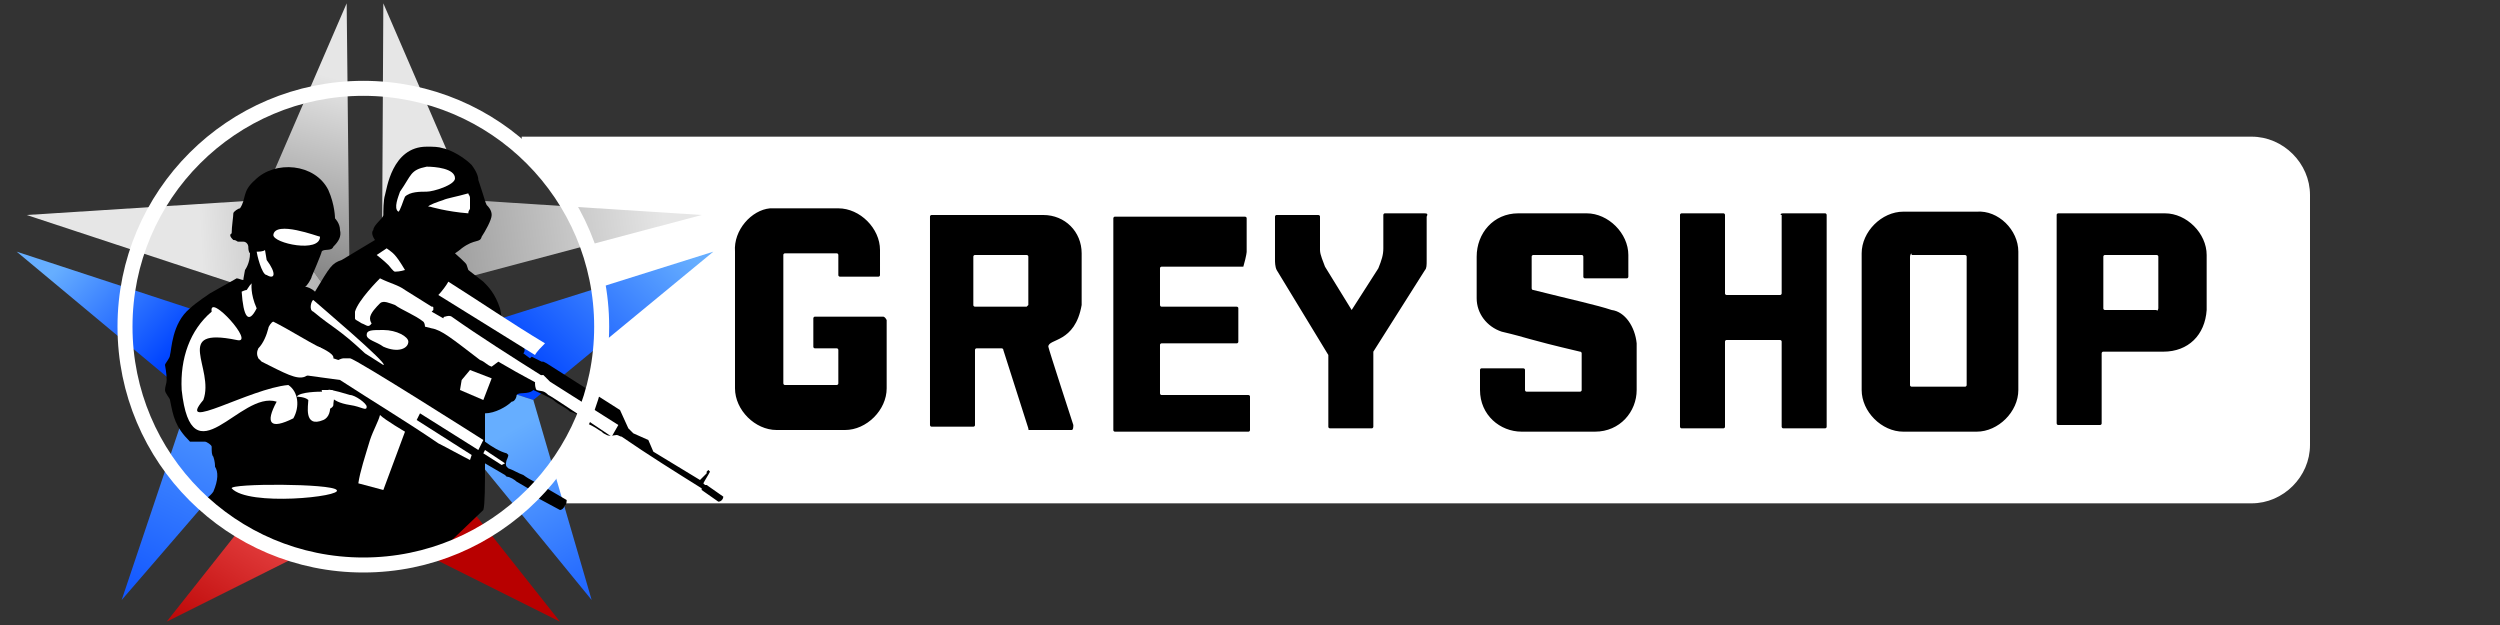 <?xml version="1.0" encoding="utf-8"?>
<!-- Generator: Adobe Illustrator 22.0.1, SVG Export Plug-In . SVG Version: 6.00 Build 0)  -->
<svg version="1.1" id="Layer_2" xmlns="http://www.w3.org/2000/svg" xmlns:xlink="http://www.w3.org/1999/xlink" x="0px" y="0px"
	 viewBox="0 0 150 37.5" style="enable-background:new 0 0 150 37.5;" xml:space="preserve">
<rect x="0" y="0" width="150" height="37.5" fill="#333333" stroke="none"/>
<style type="text/css">
	.st0{fill:#FFFFFF;}
	.st1{fill:url(#SVGID_1_);}
	.st2{fill:url(#SVGID_2_);}
	.st3{fill:url(#SVGID_3_);}
	.st4{fill:url(#SVGID_4_);}
	.st5{fill:url(#SVGID_5_);}
	.st6{fill:url(#SVGID_6_);}
	.st7{fill:url(#SVGID_7_);}
	.st8{fill:url(#SVGID_8_);}
	.st9{fill:url(#SVGID_9_);}
	.st10{fill:url(#SVGID_10_);}
	.st11{fill:none;}
	.st12{fill:none;stroke:#FFFFFF;stroke-width:0.9;stroke-linecap:round;stroke-miterlimit:10;}
</style>
<path class="st0" d="M32.9,30.2h102.2c1.9,0,3.5-1.6,3.5-3.5v-15c0-1.9-1.6-3.5-3.5-3.5H31.3c0,3.1,4.7,1.9,4.8,10.6
	c0,2.5-0.4,4.9-1.6,7.1c-0.6,1.2-3.3,3.9-3.2,4.2C31.4,30.7,32,30.5,32.9,30.2z"/>
<g id="zvezda">
	<g>
		
			<linearGradient id="SVGID_1_" gradientUnits="userSpaceOnUse" x1="25.089" y1="26.807" x2="29.626" y2="22.005" gradientTransform="matrix(1 0 0 -1 0 38.866)">
			<stop  offset="0" style="stop-color:#E6E6E6"/>
			<stop  offset="1" style="stop-color:#808080"/>
		</linearGradient>
		<polygon class="st1" points="23,0.2 22.9,19.3 28.1,12 		"/>
		
			<linearGradient id="SVGID_2_" gradientUnits="userSpaceOnUse" x1="39.825" y1="25.746" x2="21.479" y2="23.3" gradientTransform="matrix(1 0 0 -1 0 38.866)">
			<stop  offset="0" style="stop-color:#E6E6E6"/>
			<stop  offset="1" style="stop-color:#808080"/>
		</linearGradient>
		<polygon class="st2" points="28.1,12 22.9,18 42.1,12.9 		"/>
	</g>
	<g>
		
			<linearGradient id="SVGID_3_" gradientUnits="userSpaceOnUse" x1="38.626" y1="26.311" x2="30.244" y2="17.78" gradientTransform="matrix(1 0 0 -1 0 38.866)">
			<stop  offset="0" style="stop-color:#66AEFF"/>
			<stop  offset="1" style="stop-color:#0044FF"/>
		</linearGradient>
		<polygon class="st3" points="42.8,15.1 23.4,21.2 32,24 		"/>
		
			<linearGradient id="SVGID_4_" gradientUnits="userSpaceOnUse" x1="29.826" y1="12.566" x2="37.544" y2="-1.06" gradientTransform="matrix(1 0 0 -1 0 38.866)">
			<stop  offset="0" style="stop-color:#66AEFF"/>
			<stop  offset="1" style="stop-color:#0044FF"/>
		</linearGradient>
		<polygon class="st4" points="23.4,21.2 35.5,36 32,24 		"/>
	</g>
	<g>
		
			<linearGradient id="SVGID_5_" gradientUnits="userSpaceOnUse" x1="19.926" y1="10.72" x2="12.397" y2="-0.991" gradientTransform="matrix(1 0 0 -1 0 38.866)">
			<stop  offset="0" style="stop-color:#FF6666"/>
			<stop  offset="1" style="stop-color:#B80000"/>
		</linearGradient>
		<polygon class="st5" points="10,37.3 21.8,31.4 21.8,22.4 		"/>
		
			<linearGradient id="SVGID_6_" gradientUnits="userSpaceOnUse" x1="22.887" y1="19.175" x2="25.776" y2="10.438" gradientTransform="matrix(1 0 0 -1 0 38.866)">
			<stop  offset="0" style="stop-color:#FF6666"/>
			<stop  offset="1" style="stop-color:#B80000"/>
		</linearGradient>
		<polygon class="st6" points="21.8,22.4 21.8,31.4 33.6,37.3 		"/>
	</g>
	<g>
		
			<linearGradient id="SVGID_7_" gradientUnits="userSpaceOnUse" x1="5.835" y1="25.252" x2="11.97" y2="19.34" gradientTransform="matrix(1 0 0 -1 0 38.866)">
			<stop  offset="0" style="stop-color:#66AEFF"/>
			<stop  offset="1" style="stop-color:#0044FF"/>
		</linearGradient>
		<polygon class="st7" points="1,15.1 11.8,24.1 20.2,21.4 		"/>
		
			<linearGradient id="SVGID_8_" gradientUnits="userSpaceOnUse" x1="16.402" y1="18.316" x2="8.348" y2="-3.511083e-03" gradientTransform="matrix(1 2.170741e-02 2.170741e-02 -1 -0.579 39.477)">
			<stop  offset="0" style="stop-color:#66AEFF"/>
			<stop  offset="1" style="stop-color:#0044FF"/>
		</linearGradient>
		<polygon class="st8" points="19.9,21.4 11.2,24.4 7.3,36 		"/>
	</g>
	<g>
		
			<linearGradient id="SVGID_9_" gradientUnits="userSpaceOnUse" x1="21.251" y1="33.867" x2="17.978" y2="21.832" gradientTransform="matrix(1 0 0 -1 0 38.866)">
			<stop  offset="0" style="stop-color:#E6E6E6"/>
			<stop  offset="1" style="stop-color:#808080"/>
		</linearGradient>
		<polygon class="st9" points="20.8,0.2 15.7,12 21,19.3 		"/>
		
			<linearGradient id="SVGID_10_" gradientUnits="userSpaceOnUse" x1="12.125" y1="22.818" x2="26.644" y2="23.659" gradientTransform="matrix(1 0 0 -1 0 38.866)">
			<stop  offset="0" style="stop-color:#E6E6E6"/>
			<stop  offset="1" style="stop-color:#808080"/>
		</linearGradient>
		<polygon class="st10" points="15.7,12 1.6,12.9 21,19.3 		"/>
	</g>
</g>
<g>
	<path d="M37.7,25.7c0.1,0.1,0.2,0.2,0.3,0.3l0.9,0.4l0.3,0.7l2.8,1.7c0,0,0.3-0.3,0.4-0.4c0,0,0-0.1,0-0.1c0,0,0.1-0.1,0.1-0.1
		c0,0,0.1,0.1,0.1,0.1c-0.1,0.2-0.3,0.5-0.4,0.7l0.1,0.1h0.1l1,0.7c0,0.1-0.1,0.3-0.3,0.3l-1-0.7c0,0,0-0.1,0-0.1
		c-1.6-1-3.2-2-4.8-3.1c-0.1,0-0.2-0.1-0.3-0.1c-0.1,0-0.4,0.1-0.6,0c-0.2-0.1-0.2-0.1-0.3-0.2c-0.2-0.1-0.4-0.3-0.9-0.5
		c-0.1-0.3-0.6-0.6-1-0.7c-0.3-0.3-0.7-0.4-1-0.7c-0.1-0.1-1.2-0.6-1.2-0.6c-0.3,0.3-0.9,0.1-1,0.3c0,0.1-0.1,0.4-0.3,0.4
		c-0.3,0.3-1,0.7-1.6,0.7c0,0,0,0.4,0,1.3c0,0.1,0,0.3,0,0.4c0.4,0.3,0.9,0.6,1.3,0.7l0.1,0.1c0,0.1-0.1,0.3-0.1,0.3s-0.1,0.3,0,0.4
		l0.1,0.1c0.3,0.1,0.6,0.3,0.9,0.4c0.4,0.3,0.7,0.4,1.2,0.7c0,0,0.1,0,0.1,0.1h0.1l1.2,0.7c0,0,0,0.3-0.1,0.3
		c-0.1,0.3-0.3,0.3-0.3,0.3l-1.3-0.7v-0.1l0-0.3c0,0,0,0.1-0.1,0.1l-1.2-0.7c-0.1-0.1-0.4-0.3-0.6-0.3l-0.1-0.1l-1.2-0.7
		c0,1.2,0,2.5-0.1,2.8l-2.3,2.2c-1.3,0.4-3.6,1.2-6.5,0.9c-4.1-0.4-6.8-2.6-8-3.5c0.1-0.3,0.4-0.4,0.6-0.7c0.3-0.7,0.3-1.2,0.1-1.5
		c0-0.1,0-0.3-0.1-0.6c-0.1-0.1-0.1-0.3-0.1-0.6c0-0.1-0.3-0.3-0.4-0.3c-0.3,0-0.6,0-0.9,0c-0.9-0.9-1-1.5-1.2-2.5
		c0-0.1-0.3-0.4-0.3-0.6s0.1-0.4,0.1-0.6c0-0.4-0.1-0.9-0.1-0.9c0-0.1,0.3-0.4,0.3-0.6c0.1-0.3,0.1-1.9,1.2-2.8
		c0.3-0.3,1.2-0.9,1.2-0.9s0.7-0.4,1.6-0.9c0.1,0,0.3,0.1,0.4,0.1c0,0,0-0.1,0.1-0.6c0,0,0.3-0.4,0.3-1c-0.1-0.1-0.1-0.3-0.1-0.4
		c0-0.1-0.1-0.3-0.3-0.3s-0.3,0-0.3,0c-0.1,0-0.1-0.1-0.3-0.1c-0.1-0.1-0.3-0.3-0.1-0.4c0-0.4,0.1-1,0.1-1.2c0-0.1,0.3-0.3,0.4-0.3
		c0.4-0.6,0.1-1,0.9-1.7c1.2-1.2,3.6-1,4.4,0.6c0.4,0.9,0.4,1.7,0.4,1.7s0.3,0.3,0.3,0.7c0.1,0.4-0.1,0.7-0.4,1
		c-0.1,0.3-0.6,0.1-0.7,0.3c0,0.1-0.6,1.5-0.6,1.5c0,0.1-0.3,0.6-0.4,0.6c0.1,0,0.4,0.1,0.6,0.3c0.9-1.5,1-1.7,1.6-1.9l2-1.2
		c0,0-0.3-0.4-0.1-0.6c0-0.3,0.6-0.7,0.6-0.9s0-0.9,0.1-1.2c0.1-0.3,0.4-2.9,2.5-2.9c0.4,0,0.7,0,1,0.1c0.1,0,1,0.3,1.7,1
		c0.3,0.4,0.4,0.7,0.4,0.9c0,0,0,0,0.1,0.3c0.3,0.9,0.3,1,0.4,1.2c0.1,0.1,0.3,0.3,0.3,0.6c0,0.3-0.4,1-0.6,1.3
		c-0.1,0.4-0.4,0.1-1.2,0.7c0,0-0.1,0.1-0.4,0.3c0.1,0.1,0.7,0.6,0.7,0.7l0.1,0.3l0.9,0.7c0.3,0.3,0.7,0.7,1,1.6
		c0.1,0.4,0.1,0.9,0.3,1.3c0.4,0.1,0.6,0.3,0.6,0.4l0.4,0.3c0,0.1,0.1,0.1,0.1,0.3c0.1,0.1,0.1,0.3,0,0.4l0.4,0.3l0.1-0.1l0.6,0.3
		c0,0,0,0,0.1,0c0,0,0.2,0.1,0.2,0.1l4.4,2.8L37.7,25.7z"/>
	<path d="M37.6,25.4"/>
</g>
<path d="M107,12.8h2.5c0.1,0,0.1,0.1,0.1,0.1v12.7c0,0.1-0.1,0.1-0.1,0.1H107c-0.1,0-0.1-0.1-0.1-0.1v-5.1c0-0.1-0.1-0.1-0.1-0.1
	h-3.2c-0.1,0-0.1,0.1-0.1,0.1v5.1c0,0.1-0.1,0.1-0.1,0.1h-2.5c-0.1,0-0.1-0.1-0.1-0.1V12.9c0-0.1,0.1-0.1,0.1-0.1h2.5
	c0.1,0,0.1,0.1,0.1,0.1v4.7c0,0.1,0.1,0.1,0.1,0.1h3.2c0.1,0,0.1-0.1,0.1-0.1v-4.7C106.8,12.9,106.8,12.8,107,12.8z M74.8,15.1v-2
	c0-0.1-0.1-0.1-0.1-0.1h-5.2h-2.6c-0.1,0-0.1,0.1-0.1,0.1v2.3v2.5v2.5v3.1v2.3c0,0.1,0.1,0.1,0.1,0.1h2.6h5.4c0.1,0,0.1-0.1,0.1-0.1
	v-2c0-0.1-0.1-0.1-0.1-0.1h-5.2c-0.1,0-0.1-0.1-0.1-0.1v-2.9c0-0.1,0.1-0.1,0.1-0.1h4.5c0.1,0,0.1-0.1,0.1-0.1v-2
	c0-0.1-0.1-0.1-0.1-0.1h-4.5c-0.1,0-0.1-0.1-0.1-0.1v-2.2c0-0.1,0.1-0.1,0.1-0.1h4.9C74.8,15.3,74.8,15.1,74.8,15.1z M121.1,15.1
	v8.3c0,1.3-1.2,2.5-2.5,2.5h-4.4c-1.3,0-2.5-1.2-2.5-2.5v-8.2c0-1.3,1.2-2.5,2.5-2.5h4.4C119.9,12.6,121.1,13.8,121.1,15.1z
	 M114.6,15.4v7.7c0,0.1,0.1,0.1,0.1,0.1h3.2c0.1,0,0.1-0.1,0.1-0.1v-7.7c0-0.1-0.1-0.1-0.1-0.1h-3.2
	C114.7,15.1,114.6,15.3,114.6,15.4z M44.1,15.1c0,1.6,0,4.2,0,8.2c0,1.3,1.2,2.5,2.5,2.5h4.1c1.3,0,2.5-1.2,2.5-2.5v-4.1
	C53.1,19,53,19,53,19c-4.4,0-0.9,0-4.1,0c-0.1,0-0.1,0.1-0.1,0.1c0,0.4,0,1.3,0,1.7c0,0.1,0.1,0.1,0.1,0.1h1.3
	c0.1,0,0.1,0.1,0.1,0.1V23c0,0.1-0.1,0.1-0.1,0.1h-3.1C47,23.1,47,23,47,23v-7.7c0-0.1,0.1-0.1,0.1-0.1h3.1c0.1,0,0.1,0.1,0.1,0.1
	v1.2c0,0.1,0.1,0.1,0.1,0.1h2.3c0.1,0,0.1-0.1,0.1-0.1V15c0-1.3-1.2-2.5-2.5-2.5h-4.1C45.1,12.6,44,13.8,44.1,15.1z M96.7,18.6
	c-0.9-0.3-2.3-0.6-4.7-1.2c-0.1,0-0.1-0.1-0.1-0.1v-1.9c0-0.1,0.1-0.1,0.1-0.1h2.9c0.1,0,0.1,0.1,0.1,0.1v1.2c0,0.1,0.1,0.1,0.1,0.1
	h2.5c0.1,0,0.1-0.1,0.1-0.1v-1.3c0-1.3-1.2-2.5-2.5-2.5h-4.1c-1.5,0-2.5,1.2-2.5,2.6c0,0.9,0,1.7,0,2.5c0,0.9,0.6,1.7,1.5,2
	c1.7,0.4,1.3,0.4,4.7,1.2c0.1,0,0.1,0.1,0.1,0.1v2.2c0,0.1-0.1,0.1-0.1,0.1h-3.2c-0.1,0-0.1-0.1-0.1-0.1v-1.2c0-0.1-0.1-0.1-0.1-0.1
	h-2.5c-0.1,0-0.1,0.1-0.1,0.1c0,0.9,0,1.2,0,1.2c0,1.5,1.2,2.5,2.5,2.5h4.4c1.5,0,2.5-1.2,2.5-2.5c0-0.7,0-1.6,0-2.8
	C98.1,19.6,97.5,18.7,96.7,18.6z M129.8,21.1h-3.6c-0.1,0-0.1,0.1-0.1,0.1v4.2c0,0.1-0.1,0.1-0.1,0.1h-2.5c-0.1,0-0.1-0.1-0.1-0.1
	v-4.7v-2.3v-3.3v-2.2c0-0.1,0.1-0.1,0.1-0.1h6.4c1.3,0,2.5,1.2,2.5,2.5v3.3C132.3,20.1,131.3,21.1,129.8,21.1z M129.5,18.5v-3.1
	c0-0.1-0.1-0.1-0.1-0.1h-3.1c-0.1,0-0.1,0.1-0.1,0.1v3.1c0,0.1,0.1,0.1,0.1,0.1h3.1C129.4,18.7,129.5,18.6,129.5,18.5z M85.4,12.8
	h-2.3c-0.1,0-0.1,0.1-0.1,0.1v2c0,0.4-0.1,0.7-0.3,1.2l-1.6,2.5L79.5,16c-0.1-0.3-0.3-0.7-0.3-1v-2c0-0.1-0.1-0.1-0.1-0.1h-2.5
	c-0.1,0-0.1,0.1-0.1,0.1v2.6c0,0.1,0,0.4,0.1,0.6l3.1,5.1v0.1v4.2c0,0.1,0.1,0.1,0.1,0.1h2.5c0.1,0,0.1-0.1,0.1-0.1v-4.4v-0.1
	l3.1-4.9c0.1-0.1,0.1-0.3,0.1-0.6v-2.6C85.7,12.8,85.6,12.8,85.4,12.8z M62.9,20.8c0,0.1,1.5,4.7,1.5,4.7c0,0.1,0,0.3-0.1,0.3h-2.5
	c-0.1,0-0.1,0-0.1-0.1l-1.5-4.7c0-0.1-0.1-0.1-0.1-0.1h-1.5c-0.1,0-0.1,0.1-0.1,0.1v4.5c0,0.1-0.1,0.1-0.1,0.1h-2.5
	c-0.1,0-0.1-0.1-0.1-0.1v-4.7v-2.3v-3.3v-2.2c0-0.1,0.1-0.1,0.1-0.1h6.7c1.3,0,2.3,1,2.3,2.3v3.1C64.5,20.6,62.9,20.3,62.9,20.8z
	 M61.7,18.3v-2.9c0-0.1-0.1-0.1-0.1-0.1h-3.1c-0.1,0-0.1,0.1-0.1,0.1v2.9c0,0.1,0.1,0.1,0.1,0.1h3.1L61.7,18.3z"/>
<path class="st0" d="M24.3,16.2c0,0-0.3,0.1-0.6,0.1c-0.1,0-0.3-0.3-0.4-0.4c-0.3-0.3-0.7-0.6-0.7-0.6l0.6-0.4
	C23.6,15.2,23.7,15.2,24.3,16.2z"/>
<path class="st0" d="M24,11.5c-0.1,0.3-0.4,1-0.1,1.2c0.1,0,0.3-0.7,0.4-0.9c0.3-0.3,0.9-0.3,1.3-0.3c0.4,0,1.7-0.4,1.7-0.8
	c0-0.6-1.2-0.7-1.7-0.7C24.6,10.2,24.7,10.5,24,11.5z"/>
<g>
	<g>
		<path class="st0" d="M28.1,11.6c0,0.1,0.1,0.1,0.1,0.3c0,0.1,0,0.3,0,0.4v0.1v0.1c0,0.1-0.1,0.1-0.1,0.3c-1.3-0.1-2.3-0.4-2.3-0.4
			h-0.1l0,0c0-0.1,0.6-0.3,0.9-0.4C26.8,11.9,27.4,11.8,28.1,11.6z"/>
	</g>
	<g>
		<path class="st0" d="M19.2,14.2c0,1-2.8,0.4-2.8-0.1C16.5,13.2,19.1,14.2,19.2,14.2z"/>
	</g>
</g>
<path class="st0" d="M18.5,24c0,0.3-0.3,1.7,0.9,1.2c0.7-0.3,0.4-1.7-0.1-1.7c-0.1,0-1.3,0-1.5,0.3C17.8,23.8,18.3,23.8,18.5,24z"/>
<path class="st0" d="M20.2,29.4c-0.3-0.4-6.4-0.4-6.3-0.1C14.9,30.4,20.6,29.8,20.2,29.4z"/>
<path class="st0" d="M23,21.9c0.4,0-4.1-3.8-4.2-3.9c-0.1,0-0.3,0.6,0,0.7c1.2,1,1.5,1,3.1,2.5L23,21.9z"/>
<path class="st0" d="M15.4,18.5C15,17.6,15.1,17,15.1,17c-0.1,0.1-0.1,0.1-0.3,0.4c-0.1,0-0.3,0.1-0.3,0.1
	C14.6,19,14.9,19.5,15.4,18.5z"/>
<path class="st0" d="M24.3,25.9L24.3,25.9c0,0-1.2-0.7-1.5-1c-0.1,0.4-0.4,0.9-0.6,1.5c-0.3,1-0.6,1.9-0.7,2.6l0,0l1.5,0.4
	L24.3,25.9z"/>
<path class="st0" d="M19.3,20.9c-1-0.5-1.9-1.1-2.9-1.6c-0.1,0-0.3,0.3-0.3,0.4c-0.1,0.4-0.3,0.9-0.6,1.2c-0.1,0.2-0.1,0.4,0,0.6
	c0.1,0.1,0.2,0.2,0.2,0.2c1.4,0.7,2.1,1.1,2.6,0.9C19.1,22.2,19.3,21.1,19.3,20.9z"/>
<polygon class="st0" points="29,27.2 30.1,27.9 30.3,27.8 29.1,27 "/>
<path class="st0" d="M14.4,24.7"/>
<path class="st0" d="M10.9,23.4c0.6,5.5,3.5,0,5.7,0.7c-0.7,1.3-0.4,1.7,1,1c0.4-0.7,0.3-1.6-0.3-2C15,23.3,10.5,26,12.2,24
	c0.7-1.9-1.9-4.4,2-3.6c1.2,0.3-1.7-2.9-1.5-1.7C11.4,19.8,10.8,21.5,10.9,23.4z"/>
<path class="st0" d="M26.3,26.6c0.6,0.3,1.3,0.7,1.9,1l0.1-0.3L25,25.2l0.2-0.4l3.5,2.2l0.3-0.6c0,0-7.7-4.9-8-4.9
	c-0.3,0-0.4,0-0.4,0c-0.1,0-0.3,0.1-0.3,0.1l-0.3-0.1c0.1-0.3-0.9-0.7-0.9-0.7l-0.9,1.7c0.7,0.1,1.5,0.2,2.2,0.3
	C22.4,24.1,24.4,25.3,26.3,26.6z"/>
<path class="st0" d="M26.9,16.9c-0.1,0.2-0.4,0.6-0.6,0.8l5.8,3.6c0.1-0.2,0.4-0.5,0.6-0.7C30.7,19.4,28.8,18.1,26.9,16.9z"/>
<path class="st0" d="M16,15.6L15.9,15c-0.1,0.1-0.4,0.1-0.5,0.1c0,0.1,0.3,1.4,0.6,1.4C16.5,16.8,16.6,16.4,16,15.6z"/>
<g>
	<path class="st0" d="M21,23.7c0,0-1.3-0.4-1.3-0.3c0,0.1,0,0.7,1.3,0.9c0.7,0.1,1,0.4,1,0.1C22,24.2,21.3,23.7,21,23.7z"/>
	<path class="st0" d="M19.3,23.4c0,0.1,0.2,0.7,0.2,1c0,0.3,0.5,0.1,0.5-0.1c0-0.3,0.2-0.8-0.1-0.9C19.9,23.4,19.4,23.4,19.3,23.4z"
		/>
</g>
<path class="st0" d="M30,20.9"/>
<path class="st0" d="M27.1,19c0,0-0.1-0.1-0.4,0c-0.1,0-0.1,0.1-0.1,0.1l-0.7-0.4l0.1-0.1v-0.1c0-0.1,0-0.1-0.1-0.1l-1.6-1
	c-0.4-0.3-0.9-0.4-1.5-0.7c-0.1,0.1-1.3,1.3-1.5,2c0,0.1,0,0.3,0,0.4c0,0.1,0.1,0.1,0.4,0.3c0.3,0.1,0.4,0.3,0.6,0
	c0,0-0.1-0.1-0.1-0.3c0-0.3,0.4-0.7,0.6-0.9s0.6,0,0.9,0.1c0.4,0.3,1.2,0.6,1.7,1c0.1,0.1,0.1,0.3,0.1,0.3l0.4,0.1
	c0.6,0.1,1.2,0.6,2.9,1.9c0.3,0.1,0.4,0.3,0.7,0.4l0.4-0.3c1.7,1,2.2,1.2,2.3,1.3c0.1-0.1,0.3-0.3,0.4-0.4
	C30.7,21.4,28.8,20.2,27.1,19z"/>
<line class="st11" x1="32.9" y1="22.5" x2="32.8" y2="22.4"/>
<path class="st0" d="M32.4,22.6c0,0-0.3,0.1-0.3,0.4c0,0,0,0.3,0.1,0.4c0.3,0.1,0.4,0,0.7,0.3c0.1,0,3.8,2.5,3.8,2.5l0.4-0.7
	l-4.1-2.6l-0.3-0.3l-0.1-0.1l0,0l0,0C32.6,22.5,32.4,22.5,32.4,22.6z"/>
<line class="st11" x1="32.6" y1="22.5" x2="32.8" y2="22.7"/>
<path id="test_hand_snipewr" class="st0" d="M22,20.1c0,0.3,0.6,0.4,1,0.7c0.9,0.4,1.5,0.1,1.5-0.3c0-0.3-0.7-0.7-1.5-0.7
	C22.3,19.8,22,19.8,22,20.1z"/>
<polygon class="st0" points="27.6,23.4 29,24 29.5,22.7 28.2,22.2 27.7,22.8 "/>
<circle class="st12" cx="21.8" cy="19.6" r="14.3"/>
</svg>
